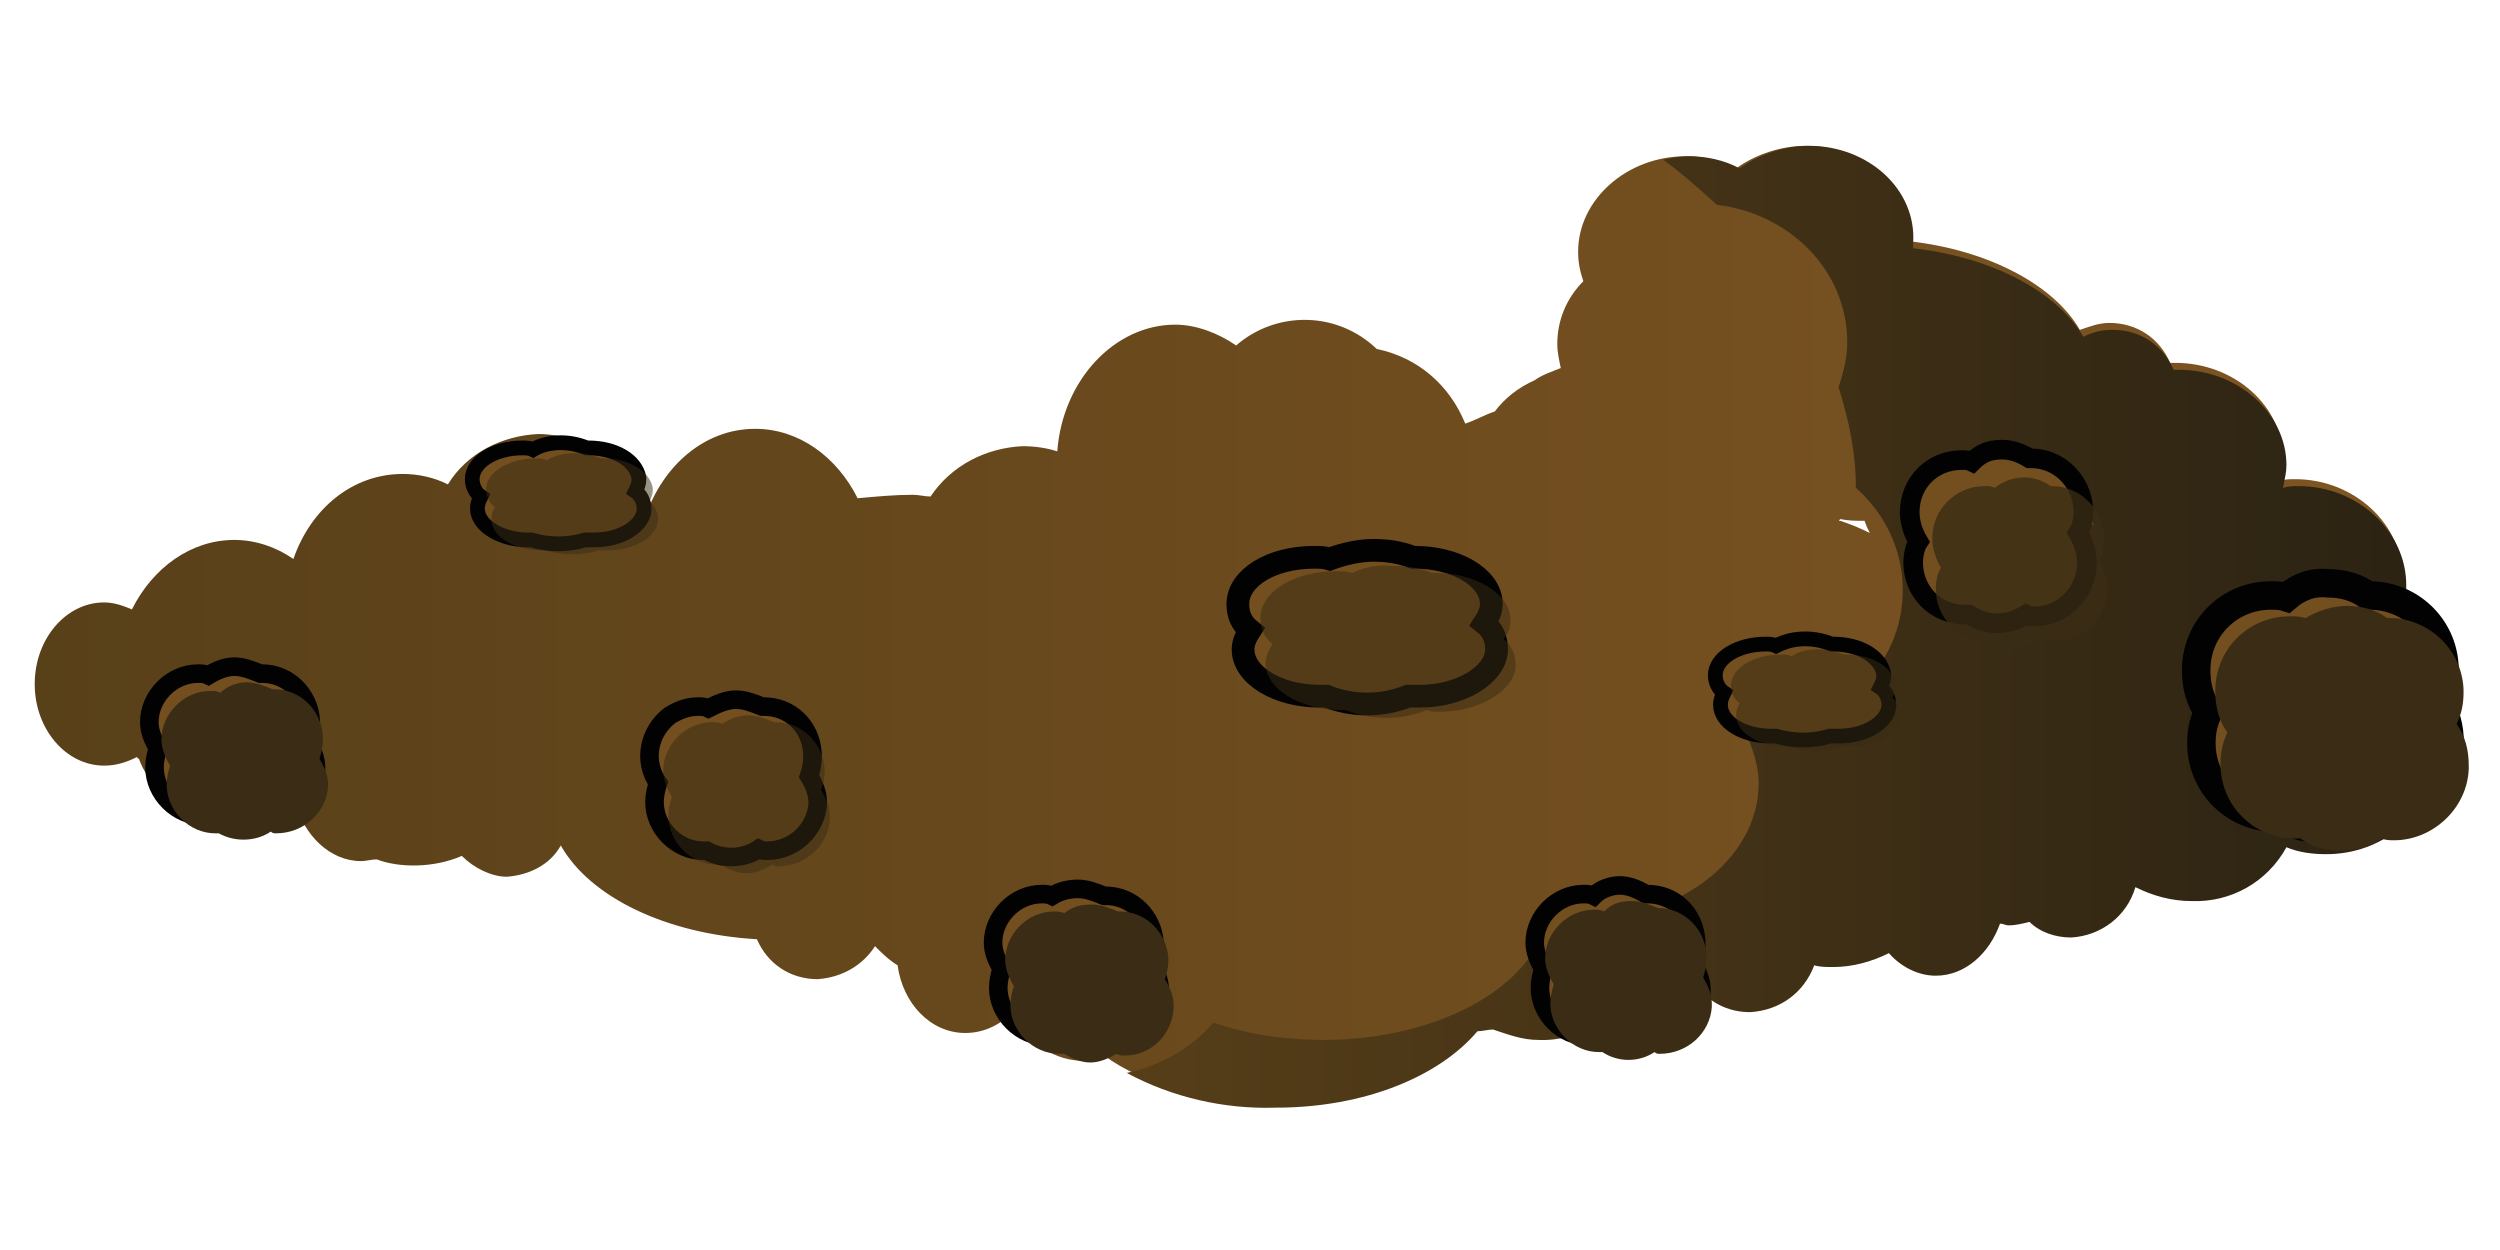 <?xml version="1.0" encoding="utf-8"?>
<!-- Generator: Adobe Illustrator 25.4.1, SVG Export Plug-In . SVG Version: 6.00 Build 0)  -->
<svg version="1.1" id="Layer_1" xmlns="http://www.w3.org/2000/svg" xmlns:xlink="http://www.w3.org/1999/xlink" x="0px" y="0px"
	 viewBox="0 0 144 72" style="enable-background:new 0 0 144 72;" xml:space="preserve">
<style type="text/css">
	.st0{fill:url(#path174-2-7-3_00000078743398002763788400000016174525745601316492_);}
	.st1{fill:url(#path174-2-7-1-3_00000015354359313245091930000012054312713882844327_);}
	.st2{fill:#734E1F;stroke:#020202;stroke-width:1.07;}
	.st3{fill:#3A2C15;}
	.st4{fill:#734E1F;stroke:#020202;stroke-width:1.64;}
	.st5{fill:#734E1F;stroke:#020202;stroke-width:1.13;}
	.st6{opacity:0.8;fill:#3A2C15;enable-background:new    ;}
	.st7{fill:#3A2C15;fill-opacity:0.51;}
	.st8{fill:#734E1F;stroke:#020202;stroke-width:0.85;}
	.st9{fill:#734E1F;stroke:#020202;stroke-width:1.31;}
</style>
<g id="Layer_2_00000150789768277039944930000016793829512985494682_">
	<g id="Burrow_Fronts">
		<g id="Burrow_Front-3">
			
				<linearGradient id="path174-2-7-3_00000107577608834092612360000015696298356779224469_" gradientUnits="userSpaceOnUse" x1="186.496" y1="317.01" x2="325.459" y2="317.01" gradientTransform="matrix(1 0 0 1 -184.72 -281.04)">
				<stop  offset="0" style="stop-color:#584019"/>
				<stop  offset="1" style="stop-color:#7F5522"/>
			</linearGradient>
			<path id="path174-2-7-3" style="fill:url(#path174-2-7-3_00000107577608834092612360000015696298356779224469_);" d="M104,8.4
				c-1.4,0-2.9,0.5-4,1.3C99.1,9.2,98.1,9,97.1,9c-3.4,0-6.2,2.5-6.2,5.5c0,0.6,0.1,1.1,0.3,1.7c-1,1-1.5,2.3-1.5,3.6
				c0,0.5,0.1,0.9,0.2,1.4c-0.5,0.2-1.1,0.4-1.5,0.7c-0.9,0.4-1.7,1-2.3,1.8l0,0c-0.6,0.2-1.1,0.5-1.7,0.7c-0.9-2.2-2.7-3.8-5.1-4.3
				c-2.3-2.2-5.8-2.2-8.1-0.2c-1-0.7-2.3-1.2-3.5-1.2c-3.5,0-6.5,3.2-6.8,7.3c-0.6-0.2-1.3-0.3-2-0.3c-2.1,0.1-4.1,1.1-5.3,2.9
				c-0.3,0-0.7-0.1-1-0.1c-1.1,0-2.1,0.1-3.2,0.2c-1.2-2.4-3.4-4-5.9-4c-2.9,0-5.3,2.1-6.3,5c-1.1-2.7-3.4-4.7-6.2-4.7
				c-2.1,0.1-4.1,1.1-5.2,2.9c-0.8-0.4-1.7-0.6-2.6-0.6c-2.9,0-5.3,2-6.3,4.9c-1-0.7-2.2-1.1-3.4-1.1c-2.5,0-4.7,1.6-5.9,4
				c-0.5-0.2-1-0.4-1.6-0.4c-2.2,0-4,2.1-4,4.7c0,2.6,1.8,4.7,4,4.7c0.7,0,1.3-0.2,1.9-0.5c0,0.1,0.1,0.1,0.1,0.1
				c0.5,1.4,1.7,2.5,3.1,2.9c0.8,0.3,1.6,0.6,2.5,0.6c1.2,0,2.4-0.4,3.4-1c0.5,1.9,2,3.4,3.8,3.4c0.3,0,0.6-0.1,0.9-0.1
				C23,50,25,50,26.6,49.3c0.7,0.7,1.7,1.2,2.6,1.2c1.3-0.1,2.5-0.7,3.1-1.8c1.7,3,6.1,5.1,11.3,5.4c0.6,1.4,1.9,2.3,3.5,2.3
				c1.4-0.1,2.6-0.8,3.3-1.9c0.4,0.4,0.8,0.8,1.3,1.1c0.3,2.2,1.9,3.9,3.9,3.9c1.1,0,2.1-0.5,2.8-1.3h0.1c0.5,1.7,2,2.8,3.7,2.9
				c0.5,0,0.9-0.1,1.4-0.3c2.3,1.7,5.8,2.6,9.7,2.6c5.1,0,9.4-1.8,11.6-4.4c0.3,0,0.6-0.1,0.9-0.1c0.9,0.3,1.7,0.6,2.6,0.6
				c2.4,0.1,4.6-1.3,5.7-3.5c0.2-0.1,0.3-0.2,0.5-0.3c0.3,0.1,0.7,0.1,1,0.1c0.5,0,1-0.1,1.5-0.2c0.6,1.4,1.9,2.3,3.5,2.3
				c1.7-0.1,3.1-1.1,3.7-2.7c0.3,0.1,0.7,0.1,1.1,0.1c1.1,0,2.2-0.3,3.2-0.8c0.7,0.8,1.7,1.3,2.7,1.3c1.7,0,3.1-1.3,3.7-3
				c0.6,0.1,1.1,0,1.7-0.1c0.6,0.6,1.5,0.9,2.4,0.9c1.7-0.1,3.2-1.2,3.7-2.9c1,0.6,2.1,0.9,3.2,0.8c2.3,0.1,4.4-1.1,5.5-3.1
				c0.7,0.3,1.5,0.4,2.3,0.4c3.4,0,6.2-2.5,6.2-5.7c0-0.3-0.1-0.7-0.1-1.1c0.5-0.8,0.7-1.8,0.7-2.7c0-1.8-0.9-3.5-2.4-4.5
				c0.2-0.5,0.2-1,0.2-1.5c0-3.1-2.8-5.7-6.2-5.7c-0.3,0-0.6,0-0.9,0.1c0.1-0.5,0.2-0.9,0.2-1.3c0-3-2.8-5.5-6.2-5.5h-0.3
				c-0.6-1.4-1.9-2.3-3.5-2.3c-0.6,0-1.1,0.2-1.7,0.4c-1.5-2.6-5.3-4.6-9.8-5.1c0-0.1,0-0.2,0-0.3C110.2,10.8,107.4,8.4,104,8.4
				L104,8.4z M119.7,28.8c0.2,0.5,0.6,1,0.9,1.4c-0.3-0.1-0.7-0.1-1-0.1c0.1-0.4,0.1-0.7,0.1-1.1L119.7,28.8L119.7,28.8z M106,29.9
				c0.5,0.1,0.9,0.1,1.4,0.1c0.1,0.3,0.2,0.5,0.3,0.7c-0.6-0.3-1.1-0.5-1.7-0.7C105.9,30,105.9,30,106,29.9L106,29.9z"/>
			
				<linearGradient id="path174-2-7-1-3_00000070838718114205623670000013042625973150475170_" gradientUnits="userSpaceOnUse" x1="247.229" y1="319.12" x2="323.25" y2="319.12" gradientTransform="matrix(1 0 0 1 -182.34 -283.12)">
				<stop  offset="0" style="stop-color:#563E18"/>
				<stop  offset="1" style="stop-color:#2A2213"/>
			</linearGradient>
			<path id="path174-2-7-1-3" style="fill:url(#path174-2-7-1-3_00000070838718114205623670000013042625973150475170_);" d="
				M104.2,8.4c-1.4,0-2.9,0.5-4,1.3C99.3,9.2,98.2,9,97.3,9c-0.5,0-1,0.1-1.5,0.2c1.1,0.8,2.1,1.7,3.1,2.6c4.2,0.5,7.5,3.8,7.5,7.9
				c0,0.9-0.2,1.7-0.5,2.6c0.6,1.9,1,3.8,1,5.8l0,0c1.7,1.5,2.7,3.6,2.7,5.9c0,4.4-3.7,7.9-8.4,8l-0.5,0.5c0.3,0.8,0.6,1.7,0.6,2.6
				c0,4.5-4.8,8-10.7,8c-0.5,0-1,0-1.5-0.1c-0.9,3.9-6.3,6.9-12.9,6.9c-2.1,0-4.3-0.3-6.3-1c-1.3,1.5-3.1,2.5-5,2.9
				c2.6,1.4,5.6,2.1,8.6,2c5.1,0,9.4-1.8,11.6-4.4c0.3,0,0.6-0.1,0.9-0.1c0.9,0.3,1.7,0.6,2.6,0.6c2.4,0.1,4.6-1.3,5.7-3.5
				c0.2-0.1,0.3-0.2,0.5-0.3c0.3,0.1,0.7,0.1,1,0.1c0.5,0,1-0.1,1.5-0.2c0.6,1.4,1.9,2.3,3.5,2.3c1.7-0.1,3.1-1.1,3.7-2.7
				c0.3,0.1,0.7,0.1,1.1,0.1c1.1,0,2.2-0.3,3.2-0.8c0.7,0.8,1.7,1.3,2.7,1.3c1.7,0,3.1-1.3,3.7-3c0.2,0,0.3,0.1,0.5,0.1
				c0.4,0,0.8-0.1,1.2-0.2c0.6,0.6,1.5,0.9,2.4,0.9c1.7-0.1,3.2-1.2,3.7-2.9c1,0.5,2.1,0.8,3.2,0.8c2.3,0.1,4.4-1.1,5.5-3.1
				c0.7,0.3,1.5,0.4,2.3,0.4c3.4,0,6.2-2.5,6.2-5.7c0-0.3-0.1-0.7-0.1-1.1c0.5-0.8,0.7-1.7,0.7-2.7c0-1.8-0.9-3.5-2.4-4.5
				c0.2-0.5,0.2-1,0.2-1.5c0-3.1-2.8-5.7-6.2-5.7c-0.3,0-0.6,0-0.9,0.1c0.1-0.5,0.2-0.9,0.2-1.3c0-3-2.8-5.5-6.2-5.5h-0.3
				c-0.6-1.4-1.9-2.3-3.5-2.3c-0.6,0-1.1,0.1-1.7,0.4c-1.5-2.6-5.3-4.6-9.8-5.1c0-0.1,0-0.2,0-0.3C110.4,10.9,107.6,8.4,104.2,8.4
				L104.2,8.4z M119.8,28.9c0.2,0.5,0.6,1,0.9,1.4c-0.3-0.1-0.7-0.1-1.1-0.1c0.1-0.4,0.1-0.7,0.1-1.1L119.8,28.9L119.8,28.9z"/>
			<path id="path115416-7-2-8-85-6-9-9-4-53-1-24-3" class="st2" d="M62.1,51.2c0.5,0,1,0.2,1.5,0.4h0.1c1.5,0,2.7,1.2,2.8,2.7v0.1
				c0,0.4-0.1,0.8-0.2,1.1c0.3,0.5,0.5,1,0.5,1.5v0.1c-0.1,1.5-1.4,2.7-3,2.7c-0.1,0-0.2,0-0.3-0.1c-0.9,0.6-2.1,0.6-3,0h-0.2
				c-1.5,0-2.8-1.3-2.8-2.8c0-0.4,0.1-0.8,0.2-1.1c-0.3-0.5-0.5-1-0.5-1.5c0-1.5,1.3-2.8,2.8-2.8c0.2,0,0.4,0,0.6,0.1
				C61.1,51.3,61.6,51.2,62.1,51.2L62.1,51.2z"/>
			<path id="path115416-7-2-8-85-3-4-0-3-8-7-2-7-3" class="st3" d="M62.9,52.1c0.5,0,1,0.2,1.5,0.4h0.1c1.5,0,2.7,1.2,2.8,2.7
				c0,0.1,0,0.1,0,0.1c0,0.4-0.1,0.8-0.2,1.1c0.3,0.5,0.5,1,0.5,1.5c0,0.1,0,0.1,0,0.2c-0.1,1.5-1.3,2.7-2.8,2.7
				c-0.2,0-0.3,0-0.5-0.1c-0.5,0.3-1,0.5-1.5,0.5c-0.5,0-1-0.2-1.5-0.5H61c-1.5,0-2.8-1.3-2.8-2.8c0-0.4,0.1-0.8,0.2-1.1
				c-0.3-0.5-0.5-1-0.5-1.5c0-1.5,1.3-2.8,2.8-2.8c0.2,0,0.4,0,0.6,0.1C61.8,52.2,62.3,52.1,62.9,52.1L62.9,52.1z"/>
			<path id="path115416-7-2-8-85-6-9-9-4-53-1-24-8-3" class="st2" d="M93.3,51c0.5,0,1,0.2,1.5,0.5h0.1c1.5,0,2.7,1.1,2.8,2.7
				c0,0.1,0,0.1,0,0.2c0,0.4-0.1,0.8-0.2,1.1c0.3,0.5,0.5,1,0.5,1.5c0,0.1,0,0.1,0,0.1c-0.1,1.5-1.3,2.7-2.8,2.7
				c-0.2,0-0.3,0-0.5-0.1c-0.9,0.6-2.1,0.6-3,0h-0.2c-1.5,0-2.8-1.3-2.8-2.8c0-0.4,0.1-0.8,0.2-1.1c-0.3-0.5-0.5-1-0.5-1.5
				c0-1.5,1.3-2.8,2.8-2.8c0.2,0,0.4,0,0.6,0.1C92.2,51.2,92.8,51,93.3,51L93.3,51z"/>
			<path id="path115416-7-2-8-85-3-4-0-3-8-7-2-7-1-3" class="st3" d="M94,51.9c0.5,0,1,0.2,1.5,0.4l0,0c1.5,0,2.7,1.2,2.8,2.7v0.2
				c0,0.4-0.1,0.8-0.2,1.1c0.3,0.5,0.5,1,0.5,1.5V58c-0.1,1.5-1.4,2.7-3,2.7c-0.1,0-0.2,0-0.3-0.1c-0.9,0.6-2.1,0.6-3,0h-0.2
				c-1.5,0-2.8-1.3-2.8-2.8c0-0.4,0.1-0.8,0.2-1.1c-0.3-0.5-0.5-1-0.5-1.5c0-1.5,1.3-2.8,2.8-2.8c0.2,0,0.4,0,0.6,0.1
				C92.9,52,93.4,51.9,94,51.9L94,51.9z"/>
			<path id="path115416-7-2-8-85-6-9-9-4-53-1-24-6-3" class="st4" d="M134.1,33.6c0.8,0,1.6,0.2,2.3,0.7h0.1c2.3,0,4.2,1.8,4.3,4.1
				v0.2c0,0.6-0.1,1.2-0.4,1.8c0.5,0.7,0.7,1.5,0.7,2.4c0,0.1,0,0.2,0,0.2c-0.1,2.3-2.1,4.1-4.3,4.1c-0.2,0-0.5,0-0.7-0.1
				c-1.4,0.9-3.3,1-4.7,0.1h-0.3c-2.4,0-4.3-1.9-4.3-4.3l0,0c0-0.6,0.1-1.2,0.4-1.8c-0.5-0.7-0.7-1.5-0.7-2.4c0-2.4,1.9-4.3,4.3-4.3
				c0.3,0,0.6,0,0.9,0.1C132.4,33.8,133.2,33.5,134.1,33.6L134.1,33.6z"/>
			<path id="path115416-7-2-8-85-3-4-0-3-8-7-2-7-5-3" class="st3" d="M135.2,34.9c0.8,0,1.6,0.2,2.3,0.7h0.1c2.3,0,4.2,1.8,4.3,4.1
				c0,0.1,0,0.2,0,0.2c0,0.6-0.1,1.2-0.4,1.8c0.5,0.7,0.7,1.5,0.7,2.4c0,0.1,0,0.2,0,0.2c-0.1,2.3-2.1,4.1-4.3,4.1
				c-0.2,0-0.5,0-0.7-0.1c-0.7,0.5-1.5,0.7-2.4,0.7c-0.8,0-1.6-0.2-2.3-0.7h-0.3c-2.4,0-4.3-1.9-4.3-4.3l0,0c0-0.6,0.1-1.2,0.4-1.8
				c-0.5-0.7-0.7-1.5-0.7-2.4c0-2.4,1.9-4.3,4.3-4.3l0,0c0.3,0,0.6,0,0.9,0.1C133.5,35.2,134.3,34.9,135.2,34.9L135.2,34.9z"/>
			<path id="path115416-7-2-8-85-6-9-9-4-53-1-24-6-7-3" class="st5" d="M115.3,25.9c0.6,0,1.1,0.2,1.6,0.5h0.1c1.6,0,2.9,1.3,3,2.9
				c0,0.1,0,0.1,0,0.2c0,0.4-0.1,0.9-0.3,1.2c0.3,0.5,0.5,1.1,0.5,1.7v0.2c-0.1,1.6-1.4,2.9-3,2.9c-0.2,0-0.3,0-0.5-0.1
				c-0.5,0.3-1,0.5-1.7,0.5c-0.6,0-1.1-0.2-1.6-0.5h-0.2c-1.7,0-3-1.3-3-3c0-0.4,0.1-0.9,0.3-1.2c-0.3-0.5-0.5-1.1-0.5-1.7
				c0-1.7,1.3-3,3-3c0.2,0,0.4,0,0.6,0.1C114.1,26.1,114.6,25.9,115.3,25.9L115.3,25.9z"/>
			<path id="path115416-7-2-8-85-3-4-0-3-8-7-2-7-5-9-3" class="st6" d="M116.6,27.5c0.6,0,1.1,0.2,1.5,0.5h0.1c1.6,0,2.9,1.3,3,2.9
				c0,0.1,0,0.1,0,0.2c0,0.4-0.1,0.9-0.3,1.2c0.3,0.5,0.5,1.1,0.5,1.7V34c-0.1,1.6-1.4,2.9-3,2.9c-0.7-0.1-1.5,0.1-2.1,0.5
				c-0.6,0-1.1-0.2-1.6-0.5h-0.2c-1.7,0-3-1.3-3-3c0-0.4,0.1-0.9,0.3-1.2c-0.3-0.5-0.5-1.1-0.5-1.7c0-1.7,1.4-3,3-3l0,0
				c0.2,0,0.4,0,0.6,0.1C115.4,27.7,116,27.5,116.6,27.5L116.6,27.5z"/>
			<path id="path115416-7-2-8-85-6-9-9-4-53-1-24-9-3" class="st2" d="M13.5,38.4c0.5,0,1,0.2,1.5,0.4h0.1c1.5,0,2.7,1.2,2.8,2.7
				c0,0.1,0,0.1,0,0.1c0,0.4-0.1,0.8-0.2,1.1c0.3,0.5,0.5,1,0.5,1.5c0,0.1,0,0.1,0,0.2c-0.1,1.5-1.3,2.7-2.8,2.7
				c-0.2,0-0.3,0-0.5-0.1c-0.9,0.6-2.1,0.6-3,0h-0.2c-1.5,0-2.8-1.3-2.8-2.8c0-0.4,0.1-0.8,0.2-1.1c-0.3-0.5-0.5-1-0.5-1.5
				c0-1.5,1.3-2.8,2.8-2.8c0.2,0,0.4,0,0.6,0.1C12.5,38.6,13,38.4,13.5,38.4L13.5,38.4z"/>
			<path id="path115416-7-2-8-85-3-4-0-3-8-7-2-7-2-4" class="st3" d="M14.2,39.3c0.5,0,1,0.2,1.5,0.4h0.1c1.5,0,2.7,1.2,2.8,2.7
				v0.2c0,0.4-0.1,0.8-0.2,1.1c0.3,0.5,0.5,1,0.5,1.5v0.1c-0.1,1.5-1.4,2.7-3,2.7c-0.1,0-0.2,0-0.3-0.1c-0.9,0.6-2.1,0.6-3,0.1h-0.2
				c-1.5,0-2.8-1.3-2.8-2.8c0-0.4,0.1-0.8,0.2-1.1c-0.3-0.5-0.5-1-0.5-1.5c0-1.5,1.3-2.8,2.8-2.8l0,0c0.2,0,0.4,0,0.6,0.1
				C13.1,39.5,13.7,39.3,14.2,39.3L14.2,39.3z"/>
			<path id="path115416-7-2-8-85-6-9-9-4-53-1-24-96-3" class="st2" d="M42.4,40.3c0.5,0,1,0.2,1.5,0.4H44c1.5,0,2.7,1.1,2.8,2.7
				c0,0.1,0,0.1,0,0.2c0,0.4-0.1,0.8-0.2,1.1c0.3,0.5,0.5,1,0.5,1.5c0,0.1,0,0.1,0,0.1C47,47.8,45.7,49,44.2,49
				c-0.2,0-0.3,0-0.5-0.1c-0.9,0.6-2.1,0.6-3,0.1h-0.2c-1.5,0-2.8-1.3-2.8-2.8c0-0.4,0.1-0.8,0.2-1.1c-0.9-1.3-0.5-3,0.7-3.9
				c0.5-0.3,1-0.5,1.6-0.5c0.2,0,0.4,0,0.6,0.1C41.4,40.5,41.9,40.3,42.4,40.3L42.4,40.3z"/>
			<path id="path115416-7-2-8-85-3-4-0-3-8-7-2-7-23-3" class="st7" d="M43.1,41.2c0.5,0,1,0.2,1.5,0.4h0.1c1.5,0,2.7,1.2,2.8,2.7
				v0.1c0,0.4-0.1,0.8-0.2,1.1c0.3,0.5,0.5,1,0.5,1.5v0.2c-0.1,1.5-1.4,2.7-3,2.7c-0.1,0-0.2,0-0.3-0.1c-0.5,0.3-1,0.5-1.5,0.5
				c-0.5,0-1-0.2-1.5-0.5h-0.2c-1.5,0-2.8-1.3-2.8-2.8l0,0c0-0.4,0.1-0.8,0.2-1.1c-0.3-0.5-0.5-1-0.5-1.5c0-1.5,1.3-2.8,2.8-2.8
				c0.2,0,0.4,0,0.6,0.1C42,41.4,42.6,41.2,43.1,41.2L43.1,41.2z"/>
			<path id="path115416-7-2-8-85-6-9-9-4-53-1-24-96-1-3" class="st8" d="M104,36.8c0.5,0,1,0.1,1.5,0.3h0.1c1.5,0,2.7,0.7,2.9,1.7
				v0.1c0,0.3-0.1,0.5-0.2,0.7c0.3,0.2,0.5,0.6,0.5,1c0,0.1,0,0.1,0,0.1c-0.1,0.9-1.3,1.7-2.9,1.7c-0.2,0-0.3,0-0.5,0
				c-1,0.3-2.1,0.3-3.1,0H102c-1.6,0-2.9-0.8-2.9-1.8c0-0.3,0.1-0.5,0.2-0.7c-0.3-0.2-0.5-0.6-0.5-1c0-1,1.3-1.8,2.9-1.8
				c0.2,0,0.4,0,0.6,0.1C102.9,36.9,103.4,36.8,104,36.8L104,36.8z"/>
			<path id="path115416-7-2-8-85-3-4-0-3-8-7-2-7-23-8-3" class="st7" d="M104.7,37.4c0.5,0,1,0.1,1.5,0.3h0.1
				c1.5,0,2.7,0.7,2.9,1.7v0.1c0,0.3-0.1,0.5-0.2,0.7c0.3,0.2,0.5,0.6,0.5,1v0.1c-0.1,0.9-1.3,1.7-2.9,1.7c-0.2,0-0.3,0-0.5,0
				c-0.5,0.2-1,0.3-1.5,0.3c-0.5,0-1-0.1-1.5-0.3h-0.2c-1.6,0-2.9-0.8-2.9-1.8c0-0.3,0.1-0.5,0.2-0.7c-0.3-0.2-0.5-0.6-0.5-1
				c0-1,1.3-1.8,2.9-1.8c0.2,0,0.4,0,0.6,0.1C103.6,37.5,104.2,37.4,104.7,37.4L104.7,37.4z"/>
			<path id="path115416-7-2-8-85-6-9-9-4-53-1-24-96-1-4-3" class="st8" d="M32.3,25.5c0.5,0,1,0.1,1.5,0.3h0.1
				c1.5,0,2.7,0.7,2.9,1.7c0,0.1,0,0.1,0,0.1c0,0.3-0.1,0.5-0.2,0.7c0.3,0.2,0.5,0.6,0.5,1v0.1c-0.1,0.9-1.3,1.7-2.9,1.7
				c-0.2,0-0.3,0-0.5,0c-1,0.3-2.1,0.3-3.1,0h-0.2c-1.5,0-2.9-0.8-2.9-1.8c0-0.3,0.1-0.5,0.2-0.7c-0.3-0.2-0.5-0.6-0.5-1
				c0-1,1.3-1.8,2.9-1.8c0.2,0,0.4,0,0.6,0.1C31.2,25.6,31.8,25.5,32.3,25.5L32.3,25.5z"/>
			<path id="path115416-7-2-8-85-3-4-0-3-8-7-2-7-23-8-5-3" class="st7" d="M33.1,26.1c0.5,0,1,0.1,1.5,0.3h0.1
				c1.5,0,2.7,0.7,2.9,1.7v0.1c0,0.3-0.1,0.5-0.2,0.7c0.3,0.2,0.5,0.6,0.5,1c0,0.1,0,0.1,0,0.1c-0.1,0.9-1.3,1.7-2.9,1.7
				c-0.2,0-0.3,0-0.5,0c-1,0.3-2.1,0.3-3.1,0h-0.2c-1.6,0-2.9-0.8-2.9-1.8c0-0.3,0.1-0.5,0.2-0.7c-0.3-0.2-0.5-0.6-0.5-1
				c0-1,1.3-1.8,2.9-1.8c0.2,0,0.4,0,0.6,0.1C32,26.2,32.6,26.1,33.1,26.1L33.1,26.1z"/>
			<path id="path115416-7-2-8-85-6-9-9-4-53-1-24-96-1-4-2-4" class="st9" d="M79.1,31.7c0.8,0,1.5,0.1,2.3,0.4h0.1
				c2.3,0,4.3,1.1,4.4,2.6v0.1c0,0.4-0.2,0.8-0.4,1.1c0.5,0.4,0.7,0.9,0.7,1.5c0,0.1,0,0.1,0,0.1c-0.1,1.4-2.1,2.6-4.4,2.6
				c-0.2,0-0.5,0-0.7,0c-1.5,0.6-3.2,0.6-4.7,0H76c-2.4,0-4.4-1.2-4.4-2.7c0-0.4,0.2-0.8,0.4-1.1c-0.5-0.4-0.7-0.9-0.7-1.5
				c0-1.5,1.9-2.7,4.4-2.7c0.3,0,0.6,0,0.9,0.1C77.4,31.9,78.3,31.7,79.1,31.7L79.1,31.7z"/>
			<path id="path115416-7-2-8-85-3-4-0-3-8-7-2-7-23-8-5-8-3" class="st7" d="M80.2,32.6c0.8,0,1.5,0.1,2.3,0.4h0.1
				c2.3,0,4.3,1.1,4.4,2.6v0.1c0,0.4-0.1,0.8-0.4,1.1c0.5,0.4,0.7,0.9,0.7,1.5c0,0.1,0,0.1,0,0.1c-0.1,1.4-2.1,2.6-4.4,2.6
				c-0.2,0-0.5,0-0.7-0.1c-1.5,0.6-3.2,0.6-4.7,0h-0.2c-2.4,0-4.4-1.2-4.4-2.7c0-0.4,0.2-0.8,0.4-1.1c-0.5-0.4-0.7-0.9-0.7-1.5
				c0-1.5,1.9-2.7,4.4-2.7c0.3,0,0.6,0,0.9,0.1C78.5,32.7,79.3,32.5,80.2,32.6L80.2,32.6z"/>
		</g>
	</g>
</g>
</svg>
